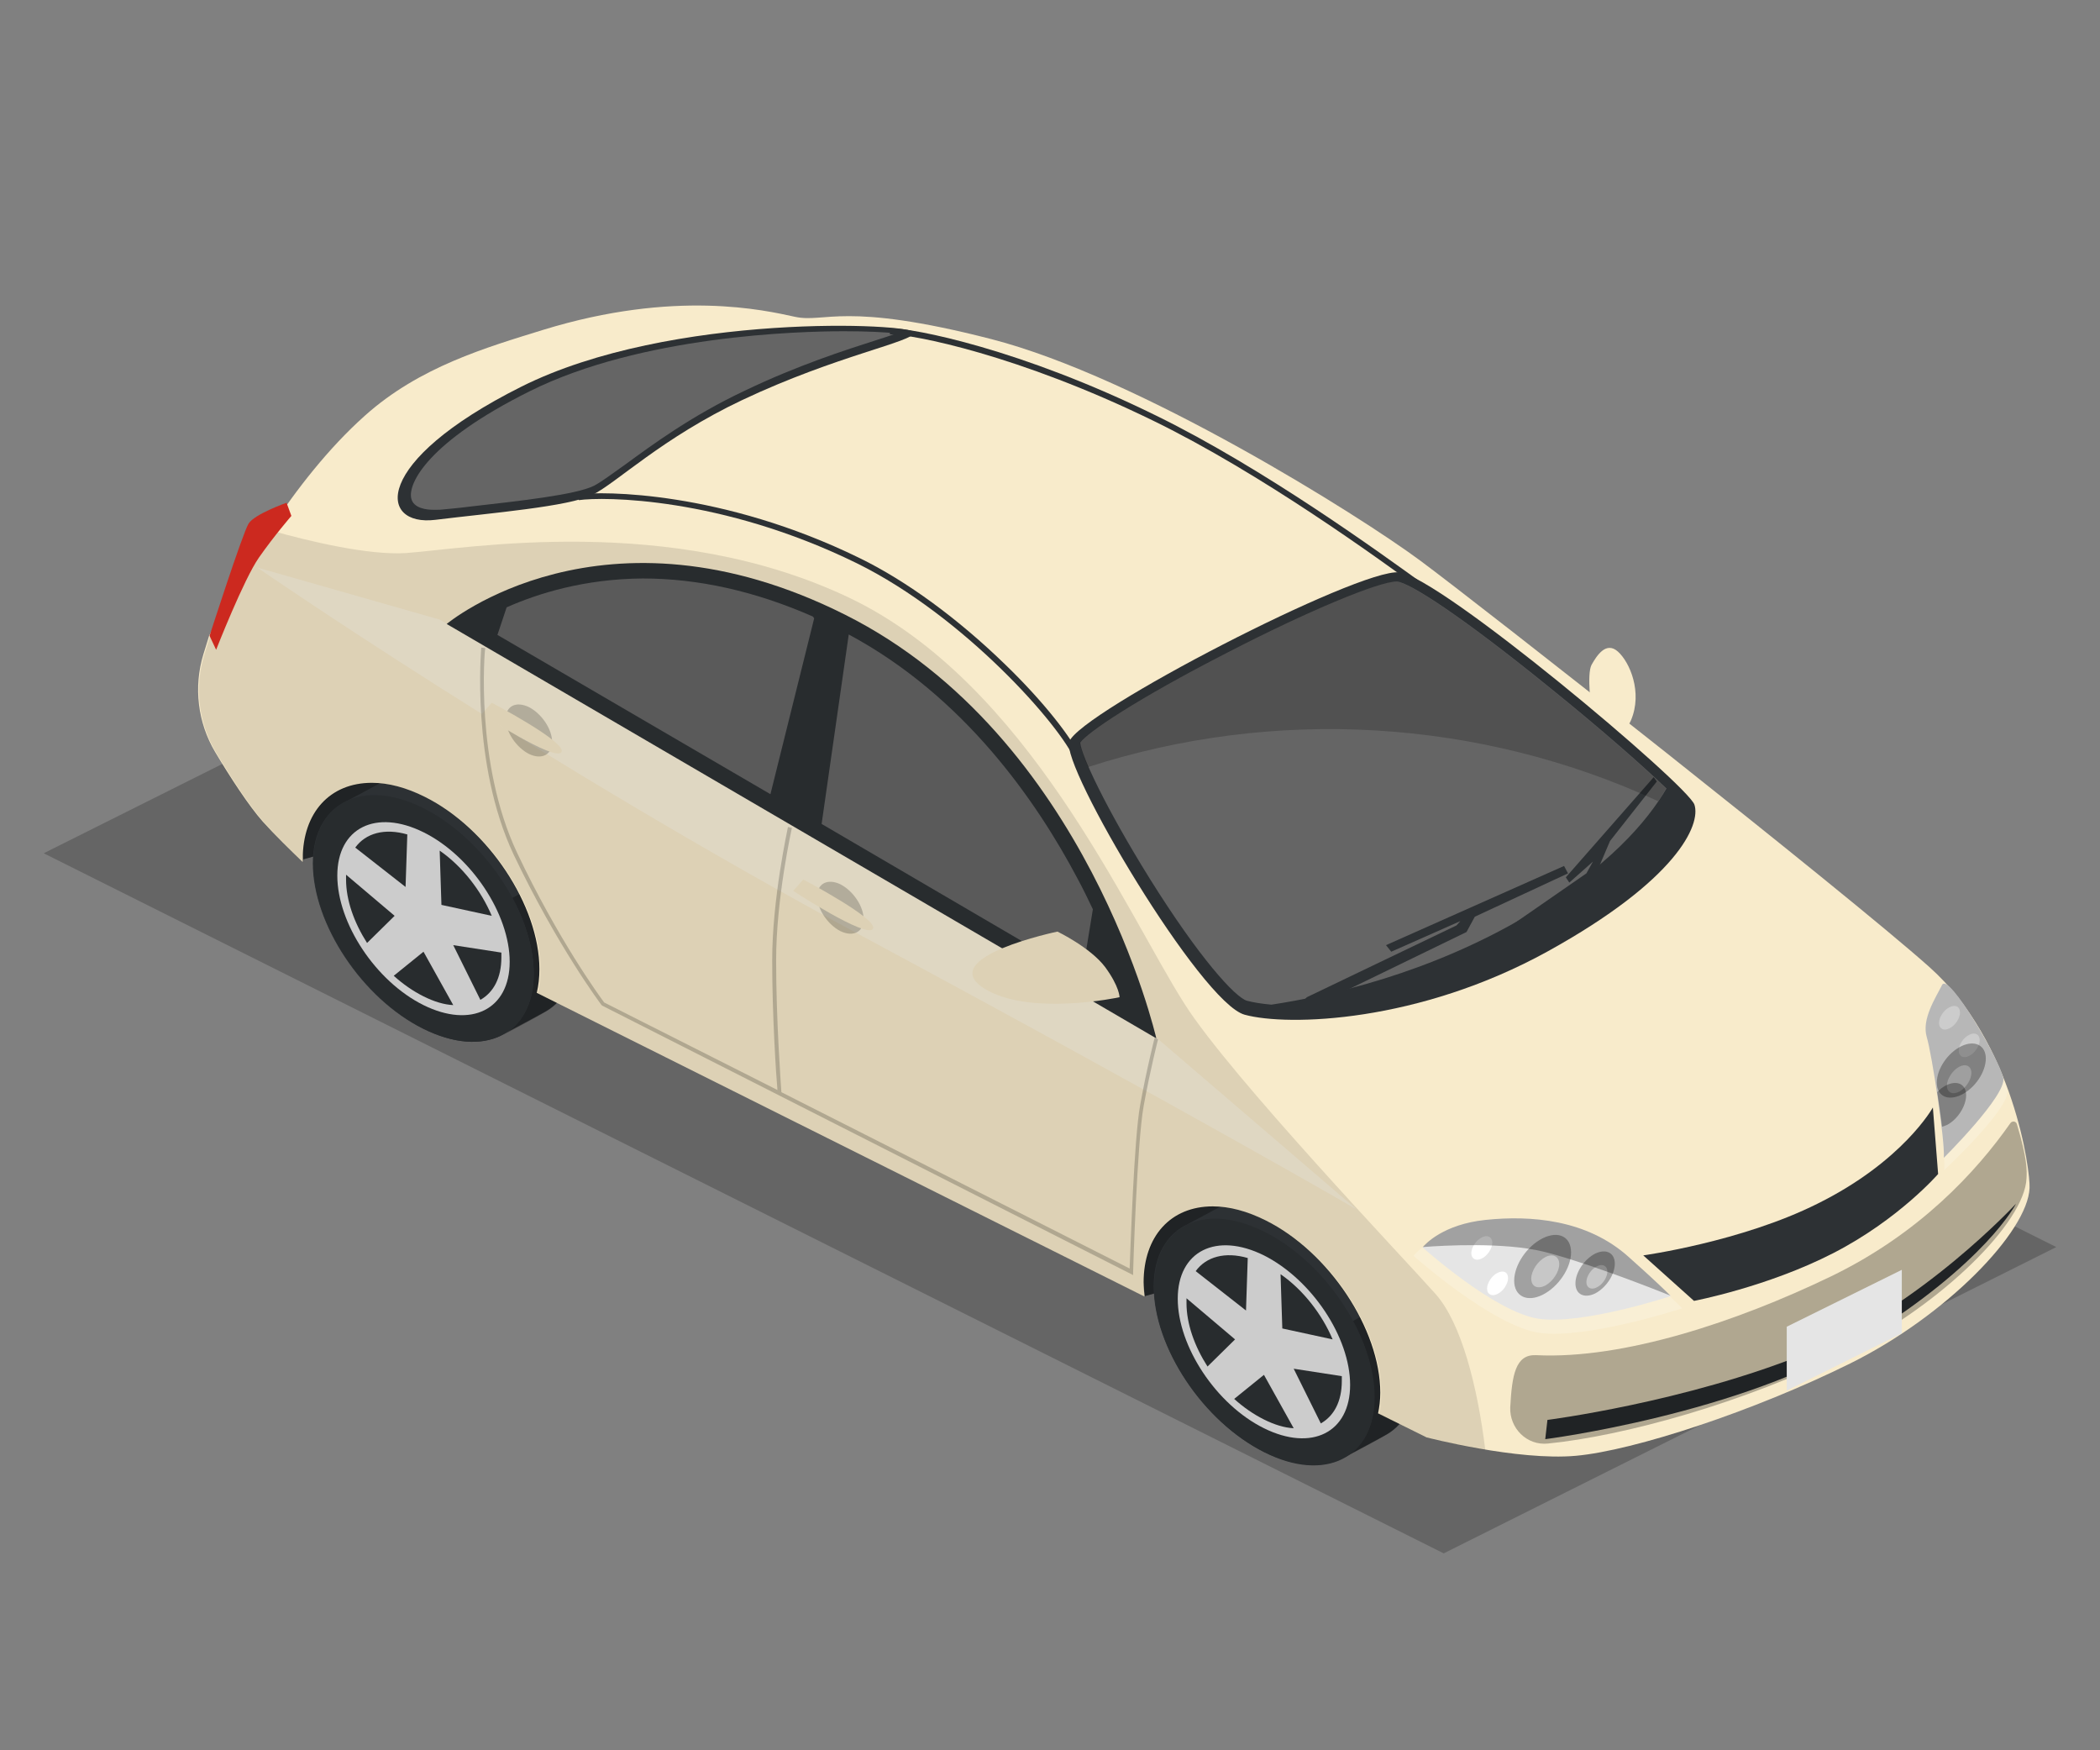<?xml version="1.0" ?><svg enable-background="new 0 0 480 400" id="Layer_1" version="1.1" viewBox="0 0 480 400" xml:space="preserve" xmlns="http://www.w3.org/2000/svg" xmlns:xlink="http://www.w3.org/1999/xlink"><rect x="0" y="0" width="480" height="400" fill="#808080" stroke="none"/><polygon fill="#262626" opacity="0.3" points="330,355 470,285 150,125 10,195 "/><g><polygon fill="#2D3134" points="69.3,196.4 119.5,182.4 84.9,162.5 67.4,179.4  "/><polygon fill="#2D3134" points="261.7,296.2 311.9,282.2 277.2,262.3 259.7,279.2  "/><polygon opacity="0.29" points="69.3,196.4 119.5,182.4 84.9,162.5 67.4,179.4  "/><polygon opacity="0.29" points="261.7,296.2 311.9,282.2 277.2,262.3 259.7,279.2  "/><g><path d="M298.4,276.3c-6.7-3.4-12.8-3.8-17.3-1.7l0,0l-9.5,5.1l0,0c-4.8,2.2-7.9,7.1-7.9,14.3    c0,13.9,11.3,30.9,25.2,37.8c6.9,3.4,13.1,3.8,17.7,1.6c0,0,9.4-5,10.4-5.6c4.1-2.4,6.6-7.1,6.6-13.6    C323.6,300.2,312.3,283.3,298.4,276.3z" fill="#2D3134"/><path d="M306.9,333.3c1.8-0.9,9.2-4.9,10.1-5.5c4.1-2.4,6.6-7.1,6.6-13.6c0-5.6-1.8-11.7-4.9-17.4l-9.5,5.1    c3.1,5.7,4.9,11.8,4.9,17.4C314.2,326.1,311.4,331,306.9,333.3z" opacity="0.29"/><g><path d="M314.2,319.3c0,13.9-11.3,19.6-25.2,12.6c-13.9-7-25.2-23.9-25.2-37.8s11.3-19.6,25.2-12.6     C302.9,288.4,314.2,305.4,314.2,319.3z" fill="#2D3134"/><path d="M308.6,316.5c0,10.9-8.8,15.3-19.7,9.9c-10.9-5.4-19.7-18.7-19.7-29.6c0-10.9,8.8-15.3,19.7-9.9     C299.8,292.4,308.6,305.6,308.6,316.5z" fill="#E5E5E5"/><g><path d="M301.9,325.3c3-1.7,4.8-5,4.8-9.7c0-0.4,0-0.8,0-1.1l-11-1.7L301.9,325.3z" fill="#2D3134"/><path d="M293.1,303.6l11.5,2.5c-2.4-5.7-6.7-11.3-11.9-14.9L293.1,303.6z" fill="#2D3134"/><path d="M284.8,299.5l0.4-12c-5.2-1.5-9.5-0.3-11.9,3L284.8,299.5z" fill="#2D3134"/><path d="M271.2,296.7c0,0.4,0,0.7,0,1.1c0,4.7,1.8,9.8,4.8,14.5l6.3-6.2L271.2,296.7z" fill="#2D3134"/><path d="M288.9,314.2l-6.8,5.5c2.1,1.9,4.4,3.5,6.8,4.7c2.4,1.2,4.7,1.9,6.8,2L288.9,314.2z" fill="#2D3134"/></g></g><path d="M314.2,319.3c0,13.9-11.3,19.6-25.2,12.6s-25.2-23.9-25.2-37.8s11.3-19.6,25.2-12.6    C302.9,288.4,314.2,305.4,314.2,319.3z" opacity="0.11"/></g><g><path d="M106.2,179.6c-6.7-3.4-12.8-3.8-17.3-1.7l0,0l-9.5,5.1l0,0c-4.8,2.2-7.9,7.1-7.9,14.3    c0,13.9,11.3,30.9,25.2,37.8c6.9,3.4,13.1,3.8,17.7,1.6c0,0,9.4-5,10.4-5.6c4.1-2.4,6.6-7.1,6.6-13.6    C131.5,203.5,120.2,186.6,106.2,179.6z" fill="#2D3134"/><path d="M114.8,236.6c1.8-0.9,9.2-4.9,10.1-5.5c4.1-2.4,6.6-7.1,6.6-13.6c0-5.6-1.8-11.7-4.9-17.4l-9.5,5.1    c3.1,5.7,4.9,11.8,4.9,17.4C122,229.4,119.2,234.2,114.8,236.6z" opacity="0.29"/><g><path d="M122,222.5c0,13.9-11.3,19.6-25.2,12.6c-13.9-7-25.2-23.9-25.2-37.8c0-13.9,11.3-19.6,25.2-12.6     C110.7,191.7,122,208.6,122,222.5z" fill="#2D3134"/><path d="M116.5,219.8c0,10.9-8.8,15.3-19.7,9.9s-19.7-18.7-19.7-29.6c0-10.9,8.8-15.3,19.7-9.9     S116.5,208.9,116.5,219.8z" fill="#E5E5E5"/><g><path d="M109.8,228.5c3-1.7,4.8-5,4.8-9.7c0-0.4,0-0.8,0-1.1l-11-1.7L109.8,228.5z" fill="#2D3134"/><path d="M100.9,206.8l11.5,2.5c-2.4-5.7-6.7-11.3-11.9-14.9L100.9,206.8z" fill="#2D3134"/><path d="M92.7,202.7l0.4-12c-5.2-1.5-9.5-0.3-11.9,3L92.7,202.7z" fill="#2D3134"/><path d="M79.1,199.9c0,0.4,0,0.7,0,1.1c0,4.7,1.8,9.8,4.8,14.5l6.3-6.2L79.1,199.9z" fill="#2D3134"/><path d="M96.8,217.5l-6.8,5.5c2.1,1.9,4.4,3.5,6.8,4.7c2.4,1.2,4.7,1.9,6.8,2L96.8,217.5z" fill="#2D3134"/></g></g><path d="M122,222.5c0,13.9-11.3,19.6-25.2,12.6s-25.2-23.9-25.2-37.8c0-13.9,11.3-19.6,25.2-12.6    C110.7,191.7,122,208.6,122,222.5z" opacity="0.11"/></g><path d="M441,221c-19.3-17.2-102.5-82.6-116.4-92.9c-13.9-10.3-64.2-41.9-98-50.6c-33.8-8.7-38-3.6-44.9-5.1   c-6.9-1.5-27.4-6.3-57.6,3c-12.9,4-28.2,8.4-40.7,19.6c-16.6,14.8-29.4,37.8-35.6,50.3l-1.3,4.2c-2.3,7.5-1.3,15.7,2.7,22.4   c3.4,5.7,7.7,12.3,10.9,15.9c2.8,3.1,6.2,6.4,9.1,9.2c0-0.2,0-0.5,0-0.7c0-10.6,6.2-17.4,15.8-17.4c3.8,0,7.9,1.1,12.1,3.2   c14.5,7.2,26.2,24.9,26.2,39.4c0,1.9-0.2,3.7-0.6,5.4l138.9,69.4c-0.1-1.1-0.2-2.2-0.2-3.2c0-10.6,6.2-17.4,15.8-17.4   c3.8,0,7.9,1.1,12.1,3.2c14.5,7.2,26.2,24.9,26.2,39.4c0,1.7-0.2,3.2-0.5,4.7l11.1,5.5c0,0,20.8,5.4,34.1,4.2   c13.3-1.2,40.7-10.2,62.7-21.1c22-10.9,40.6-30.1,41-40.1C464.1,267.7,460.3,238.2,441,221z" fill="#F8EBCB"/><path d="M363.8,162.5c0,0-1.2-8.4,0-10.6c1.2-2.1,3.3-5.4,6-3c2.7,2.4,5.7,9.3,3,15.7   C370.1,171,363.8,162.5,363.8,162.5z" fill="#F8EBCB"/><path d="M58.8,129.7c0,0,64.4,44.5,138.4,84.3s112.9,62.4,112.9,62.4l-45.7-39.2l-163.9-95.6   L58.8,129.7z" fill="#FFFFFF" opacity="0.3"/><path d="M102.1,142.6l162.2,94.7c0,0-15.7-69-71.1-96.8S102.1,142.6,102.1,142.6z" fill="#2D3134"/><path d="M169.7,91.4c21.6-10.2,39.2-13.3,39.2-15.4c0-2.1-55.5-4.8-89.8,12.4s-32.6,32-19.6,30.4s30.4-3,35.9-5.7   S151.3,100.1,169.7,91.4z" fill="#2D3134"/><path d="M98.9,116.5c-1.3,0-4.4-0.3-4.9-2.6c-0.8-3.4,3.8-12.9,27.1-24.5c25.5-12.7,61.4-13.7,71.8-13.7   c5.3,0,9.3,0.2,12,0.5c-1.4,0.5-2.9,1-4.5,1.5c-7.2,2.3-18.1,5.8-30.2,11.6c-12.3,5.8-21.3,12.5-27.2,16.8c-3.1,2.2-5.5,4-7.2,4.9   c-4.2,2.1-17.2,3.5-28.6,4.8c-2.3,0.3-4.6,0.5-6.7,0.7C99.9,116.5,99.4,116.5,98.9,116.5L98.9,116.5z" fill="#656565"/><path d="M244.4,169.5c-2,5.5,30.1,59.7,40.1,62.4c9.9,2.7,39.8,1.8,69.3-14.5c29.5-16.3,35-28.9,33.5-33.5   c-1.5-4.5-58.2-52.2-67.5-53.1S246.8,162.8,244.4,169.5z" fill="#2D3134"/><path d="M323.1,287c0,0,4.2-5.6,15.5-6.9c11.3-1.2,25.1-0.1,35.4,9.1c7.7,6.9,10.5,9.8,10.5,9.8   s-21.8,7.1-32.6,5.6C341.2,303.1,323.1,287,323.1,287z" fill="#FFFFFF" opacity="0.2"/><path d="M325.2,285.1c0,0,3.9-5.2,14.3-6.3s23.2-0.1,32.7,8.4c7.1,6.3,9.7,9,9.7,9s-20.1,6.6-30.1,5.2   S325.2,285.1,325.2,285.1z" fill="#E5E5E5"/><path d="M444.4,267.4c0,0,15.2-14.2,14.4-18.2c-0.8-4.1-12.5-24.3-14-21.3s-4.7,7.8-3.5,11.9   C442.5,243.9,444.7,263.8,444.4,267.4z" fill="#FFFFFF" opacity="0.2"/><path d="M444.3,264.6c0,0,14.3-14.2,13.6-18.2c-0.8-4.1-12.5-24.3-14-21.3c-1.5,3-4.7,7.8-3.5,11.9   C441.6,241,444.6,260.9,444.3,264.6z" fill="#E5E5E5"/><path d="M353.7,324.5l-0.5,4.4c0,0,44.7-5.7,72.8-23c28-17.3,34.8-30.8,34.8-30.8s-21.6,23.4-48,34.2   C385.1,320.5,353.7,324.5,353.7,324.5z" fill="#2D3134"/><path d="M380.9,180.2c-5.1-4.9-14.8-13.5-27.1-23.4c-20-16.2-31.7-23.7-34.5-23.9c0,0-0.1,0-0.1,0   c-4.1,0-20.4,6.8-38.6,16.2c-20.9,10.7-32.1,18.3-33.7,20.6c0.2,2.8,5.7,14.7,15.9,31.1c11.3,18.1,19.5,27.1,22.2,27.9   c1.5,0.4,3.4,0.7,5.6,0.9c13.2-2,36-7.1,58.2-20.2C367.6,198.3,376.6,187.6,380.9,180.2z" fill="#656565"/><path d="M115.8,138.8l-2.1,6.3l62.4,36.4l10-40.2l-0.3-0.4c-13.2-5.8-26.2-8.7-38.9-8.7   C133.6,132.3,123,135.6,115.8,138.8z" fill="#656565"/><path d="M247.3,223.1l2.5-15.3c-1.1-2.3-2.2-4.6-3.5-7c-9.4-17.8-26-41.7-52.3-55.8l0,0l-6.2,43.3L247.3,223.1z" fill="#656565"/><path d="M126.2,169.6c0,2.9-2.4,4.1-5.3,2.7c-2.9-1.5-5.3-5-5.3-8s2.4-4.1,5.3-2.7   C123.8,163.1,126.2,166.6,126.2,169.6z" opacity="0.2"/><path d="M112.4,160.6l-2.3,2.6c0,0,16.7,10.9,18.2,8.7C129.9,169.8,112.4,160.6,112.4,160.6z" fill="#F8EBCB"/><path d="M197.4,210.1c0,2.9-2.4,4.1-5.3,2.7c-2.9-1.5-5.3-5-5.3-8c0-2.9,2.4-4.1,5.3-2.7   C195,203.6,197.4,207.1,197.4,210.1z" opacity="0.2"/><path d="M183.6,201l-2.3,2.6c0,0,16.7,10.9,18.2,8.7C201.1,210.2,183.6,201,183.6,201z" fill="#F8EBCB"/><path d="M263.9,237.2c0,0.1-1.8,7-3.3,15.4c-1.4,7.6-2.2,32.8-2.4,37.3l-79.6-40.3c-0.1-1.6-1.2-16.5-1.2-30.1   c0-14.3,3.6-30.2,3.6-30.3l-0.9-0.2c0,0.2-3.6,16.2-3.6,30.5c0,12.6,0.9,26.4,1.2,29.6l-39.6-20c-0.9-1.2-10.5-14.3-19.9-34.2   c-9.7-20.5-7.4-46.5-7.3-46.8l-0.9-0.1c0,0.3-2.4,26.5,7.4,47.3c9.9,20.8,20,34.3,20.1,34.4l0.1,0.1L259,291.4l0-0.7   c0-0.3,0.9-29.6,2.4-37.9c1.5-8.3,3.3-15.3,3.3-15.3L263.9,237.2z" opacity="0.2"/><path d="M359.1,286.2c0,3.6-2.9,7.9-6.5,9.7s-6.5,0.3-6.5-3.2c0-3.6,2.9-7.9,6.5-9.7S359.1,282.6,359.1,286.2z" opacity="0.3"/><path d="M369.1,288.8c0,2.5-2,5.5-4.5,6.8c-2.5,1.2-4.5,0.2-4.5-2.3c0-2.5,2-5.5,4.5-6.8   C367.1,285.3,369.1,286.3,369.1,288.8z" opacity="0.3"/><path d="M344.7,292.1c0,1.3-1.1,3-2.4,3.6c-1.3,0.7-2.4,0.1-2.4-1.2s1.1-3,2.4-3.6   C343.6,290.2,344.7,290.7,344.7,292.1z" fill="#FFFFFF"/><path d="M356.4,288.9c0,1.8-1.5,4-3.2,4.9c-1.8,0.9-3.2,0.2-3.2-1.6s1.5-4,3.2-4.9   C354.9,286.4,356.4,287.1,356.4,288.9z" fill="#FFFFFF" opacity="0.4"/><path d="M367.4,290.6c0,1.3-1.1,3-2.4,3.6c-1.3,0.7-2.4,0.1-2.4-1.2s1.1-3,2.4-3.6   C366.3,288.7,367.4,289.3,367.4,290.6z" fill="#FFFFFF" opacity="0.4"/><path d="M341.1,284c0,1.3-1.1,3-2.4,3.6c-1.3,0.7-2.4,0.1-2.4-1.2s1.1-3,2.4-3.6C340,282.1,341.1,282.7,341.1,284z" fill="#FFFFFF"/><path d="M448,231.4c0,1.3-1.1,3-2.4,3.6c-1.3,0.7-2.4,0.1-2.4-1.2c0-1.3,1.1-3,2.4-3.6   C446.9,229.5,448,230,448,231.4z" fill="#FFFFFF"/><path d="M452.5,237.7c0,1.3-1.1,3-2.4,3.6c-1.3,0.7-2.4,0.1-2.4-1.2s1.1-3,2.4-3.6   C451.4,235.8,452.5,236.4,452.5,237.7z" fill="#FFFFFF"/><path d="M453.9,241.9c0,3.1-2.5,6.8-5.6,8.3s-5.6,0.3-5.6-2.8s2.5-6.8,5.6-8.3C451.4,237.6,453.9,238.9,453.9,241.9z   " opacity="0.3"/><path d="M450.6,245.2c0,1.6-1.3,3.5-2.8,4.3c-1.6,0.8-2.8,0.1-2.8-1.4s1.3-3.5,2.8-4.3   C449.3,243,450.6,243.6,450.6,245.2z" fill="#FFFFFF" opacity="0.4"/><path d="M449.4,250.3c0-2.5-2-3.5-4.5-2.3c-0.8,0.4-1.5,0.9-2.1,1.6c0.4,2.7,0.8,5.5,1.1,7.9   c0.3-0.1,0.7-0.2,1.1-0.4C447.4,255.9,449.4,252.8,449.4,250.3z" opacity="0.3"/><path d="M325.2,285c4.9-0.4,18.7-1.1,27.4,1c8.7,2.1,23.8,7.9,29.2,10.1c-0.6-0.6-3.4-3.4-9.6-8.9   c-9.5-8.5-22.3-9.5-32.7-8.4C330,279.8,325.9,284.2,325.2,285z" opacity="0.3"/><path d="M241.7,212.9c0,0,7.5,3.6,10.9,8.1c3.3,4.5,3.3,6.9,3.3,6.9s-20.8,4.5-31.1-2.1   C213.9,218.7,241.7,212.9,241.7,212.9z" fill="#F8EBCB"/><polygon fill="#2D3134" points="296.4,230.3 300.2,230 335.2,213 337.1,209.5 358.4,199.6 357.5,197.9 316.8,216 318,217.5    333.8,210.5 332.9,211.5 298.7,227.9  "/><polygon fill="#2D3134" points="333.4,220.9 336.7,220.9 364.6,200.2 368,192.2 378.7,178.6 378,177.6 357.9,200.5 358.7,201.7    364.1,196.9 362.6,199.6 334.3,219.2  "/><path d="M375.6,286.9l11.6,10.4c0,0,16.8-3.2,31.8-10.9c15-7.7,24-18.1,24-18.1l-1.2-15.2c0,0-6.8,12.3-26.4,22   C398,283.8,375.6,286.9,375.6,286.9z" fill="#2D3134"/><path d="M422.2,308.9c21.9-11,40.6-29.6,41-39.6c0.1-1.7,0.2-4.5-2.2-12.4c-0.2-0.7-1.1-0.8-1.5-0.2   c-7.7,11-20.8,25.3-41.2,35.1c-21.2,10.2-47.2,18.9-67.2,17.9c-4.7-0.2-5.5,4.5-5.9,11.9c-0.2,4.8,3.8,8.8,8.6,8.3   C371,328.2,398.6,320.7,422.2,308.9z" opacity="0.29"/><path d="M328.2,295.8c-7-7.9-47-49.9-57.4-66.3c-13.6-21.3-35.8-73.4-76.7-92.9c-41-19.5-87.4-11.2-101.4-10.2   c-8.5,0.5-21.7-2.6-30.9-5.2c-6,9.1-10.7,17.9-13.8,24.2l-1.3,4.2c-2.3,7.5-1.3,15.7,2.7,22.4c3.4,5.7,7.7,12.3,10.9,15.9   c2.8,3.1,6.2,6.4,9.1,9.2c0-0.2,0-0.5,0-0.7c0-10.6,6.2-17.4,15.8-17.4c3.8,0,7.9,1.1,12.1,3.2c14.5,7.2,26.2,24.9,26.2,39.4   c0,1.9-0.2,3.7-0.6,5.4l138.9,69.4c-0.1-1.1-0.2-2.2-0.2-3.2c0-10.6,6.2-17.4,15.8-17.4c3.8,0,7.9,1.1,12.1,3.2   c14.5,7.2,26.2,24.9,26.2,39.4c0,1.7-0.2,3.2-0.5,4.7l11.1,5.5c0,0,5.8,1.5,13.2,2.8C337.7,316.7,334,302.4,328.2,295.8z" opacity="0.11"/><path d="M49.4,148.5c0,0,6.3-16.1,9.8-21.1c3.5-5,7.4-9.5,7.4-9.5l-1.1-3c0,0-7.4,2.6-8.7,4.8   c-1.4,2.3-8.9,25.6-8.9,25.6L49.4,148.5z" fill="#CC291F"/><path d="M379,183.1c0.7-1,1.3-2,1.8-2.9c-5.1-4.9-14.8-13.5-27.1-23.4c-20-16.2-31.7-23.7-34.5-23.9c0,0-0.1,0-0.1,0   c-4.1,0-20.4,6.8-38.6,16.2c-20.9,10.7-32.1,18.3-33.7,20.6c0.1,0.9,0.7,2.9,1.9,5.6C291.4,161.5,338.1,164.2,379,183.1z" opacity="0.2"/><polygon fill="#E5E5E5" points="408.4,303.2 408.4,317.8 434.7,304.7 434.7,290.2  "/><path d="M444.3,264.6c0,0,14.3-14.2,13.6-18.2c-0.8-4.1-12.5-24.3-14-21.3c-1.5,3-4.7,7.8-3.5,11.9   C441.6,241,444.6,260.9,444.3,264.6z" opacity="0.2"/><path d="M245.8,173.9c-3.2-7.9-25.4-33.1-50-45.2c-31-15.2-58-15.2-63.5-14.4l-0.2-1.3c5.6-0.8,33-0.8,64.3,14.5   c10.9,5.3,22.7,14,33.4,24.4c8.5,8.2,15.4,16.9,17.3,21.5L245.8,173.9z" fill="#2D3134"/><path d="M325.1,135l-0.1-0.1c-10-7.3-36.7-26.7-61.3-38.7c-30.9-15.1-55-19.8-60.3-19.8V75c5.4,0,29.8,4.7,60.9,20   c24.7,12.1,51.4,31.5,61.5,38.8l0.1,0.1L325.1,135z" fill="#2D3134"/></g></svg>